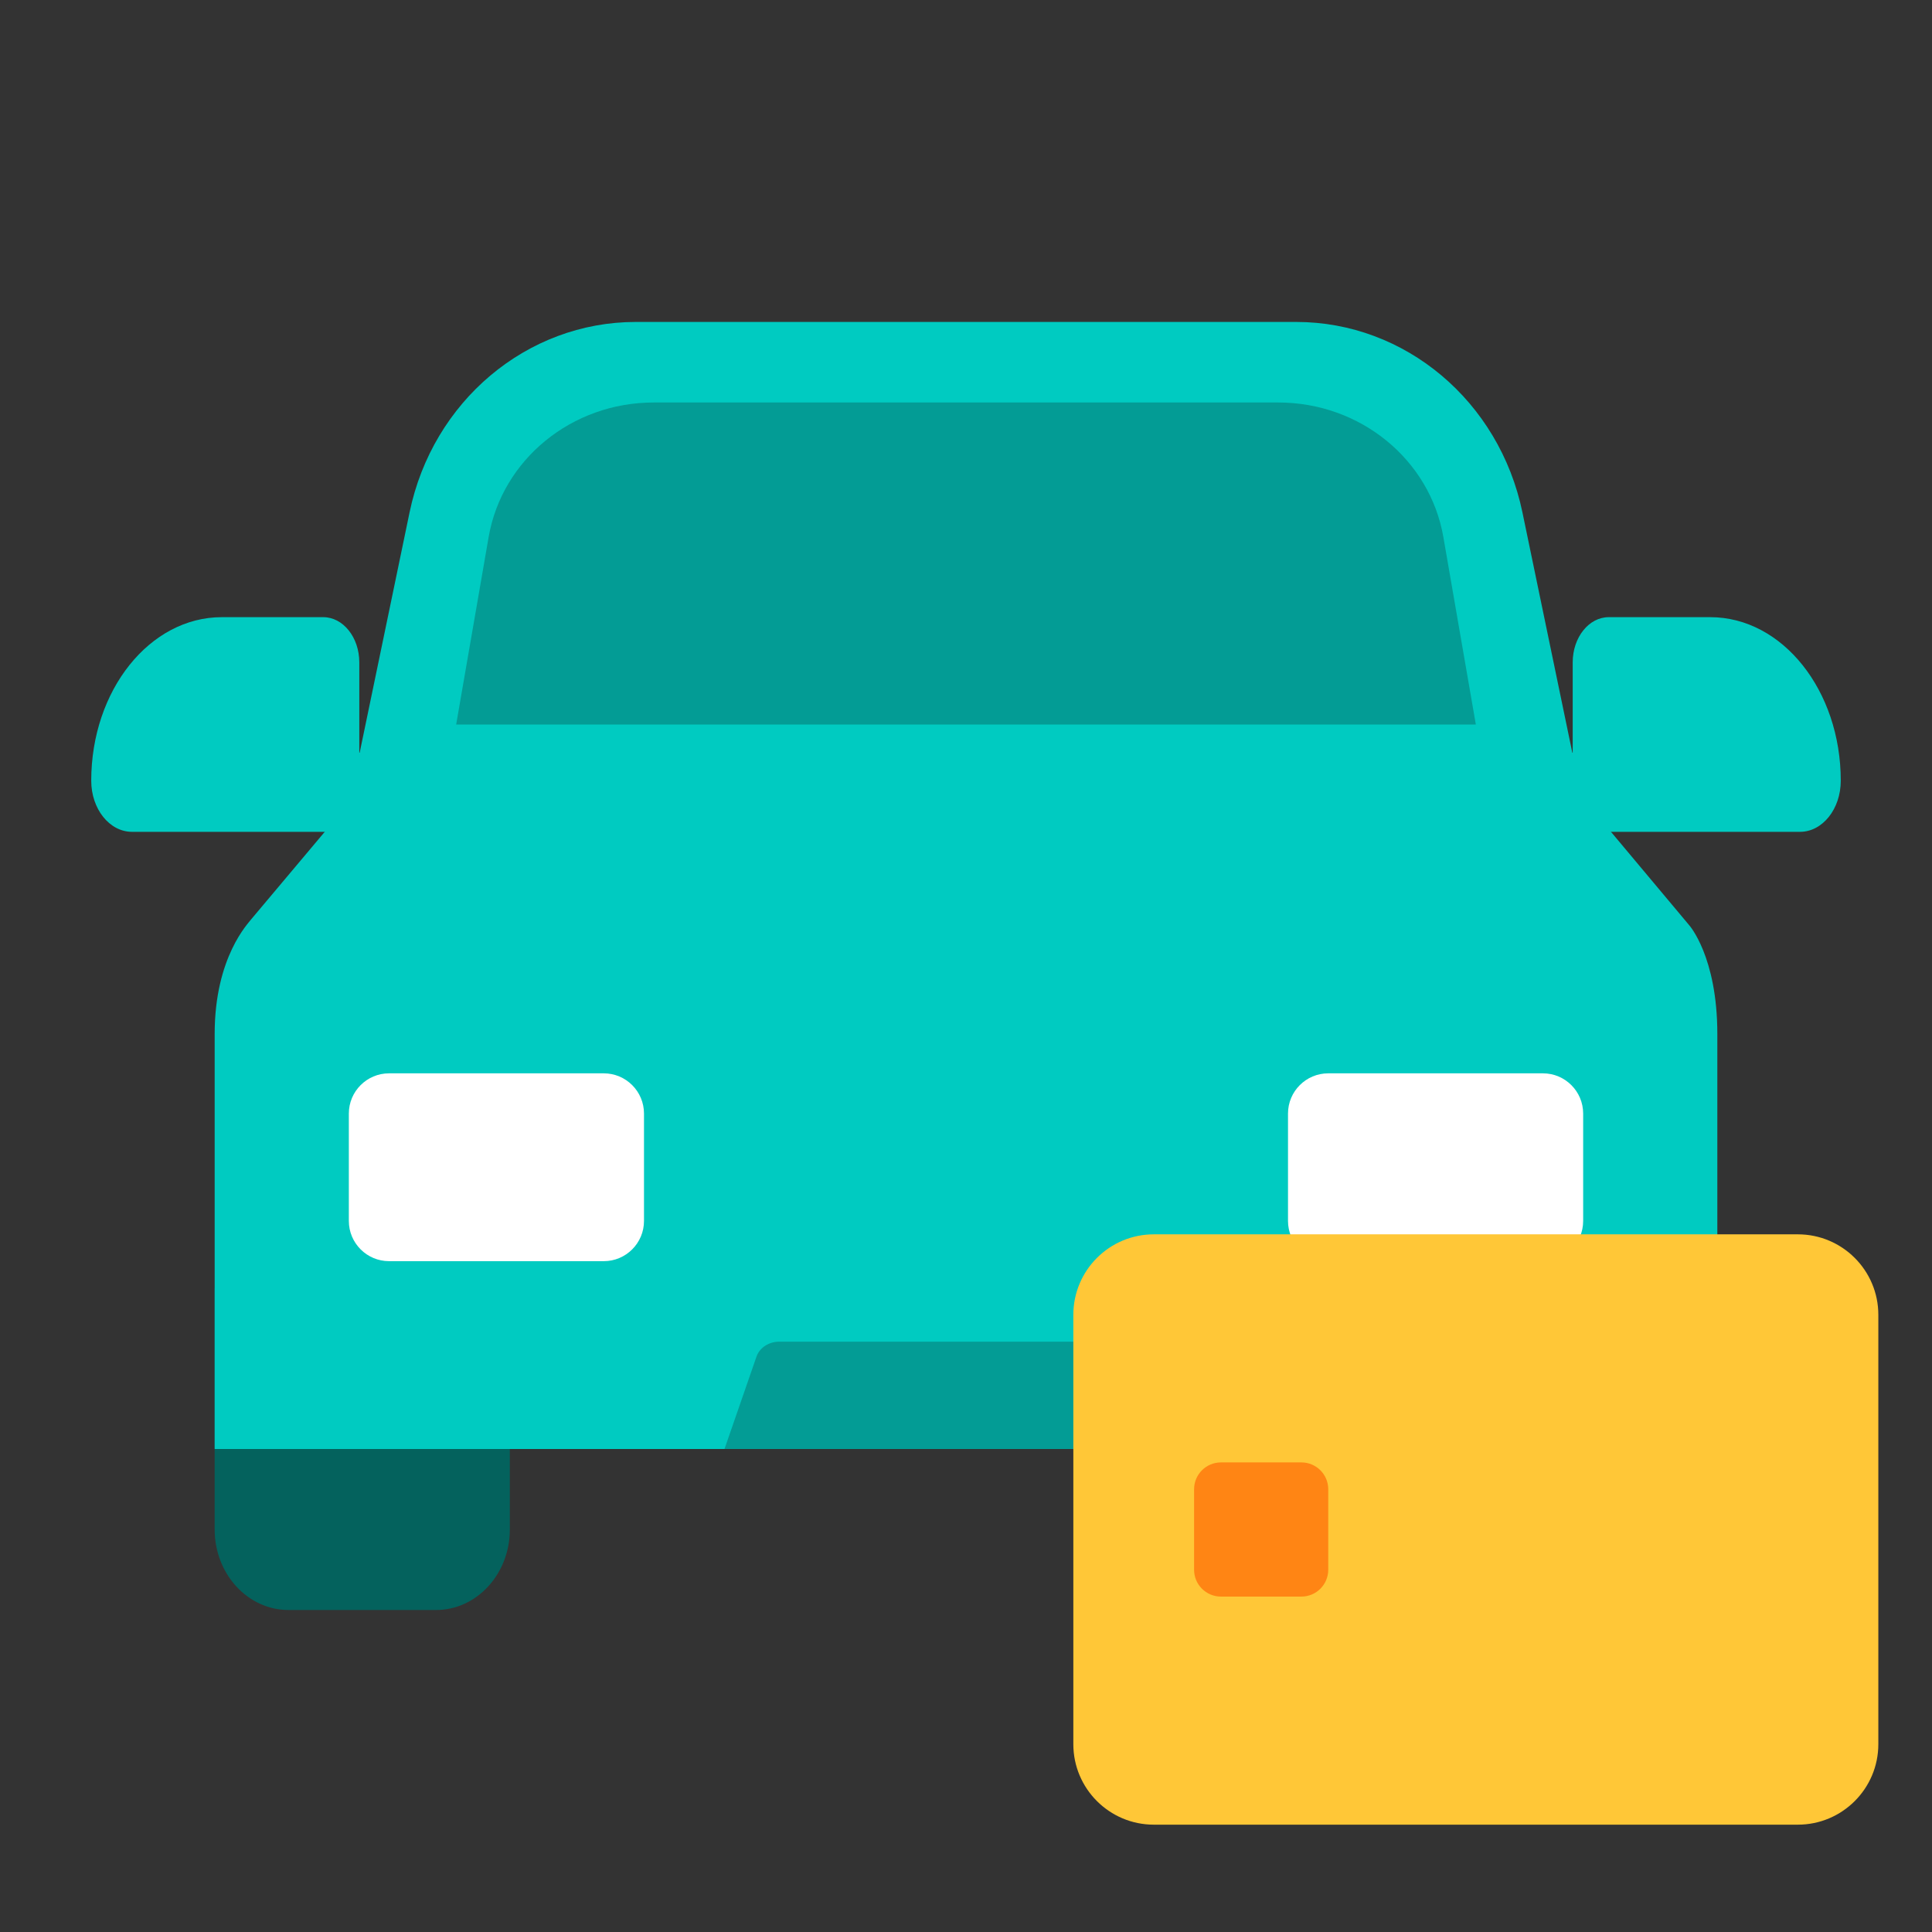 <svg width="36" height="36" viewBox="0 0 36 36" fill="none" xmlns="http://www.w3.org/2000/svg">
<rect x="0" y="0" width="36" height="36" fill="#333333" stroke="none"/>
<path d="M4 24H9.5V28.5C9.5 29.328 8.884 30 8.125 30H5.375C4.616 30 4 29.328 4 28.5V24Z" fill="#04625D"/>
<path d="M26.5 24H32V28.5C32 29.328 31.384 30 30.625 30H27.875C27.116 30 26.5 29.328 26.5 28.5V24Z" fill="#04625D"/>
<path fill-rule="evenodd" clip-rule="evenodd" d="M4.678 17.133L6.807 14.601C7.551 12.401 9.658 8 12.134 8H12.207H15.302H20.77H23.938H24.225C24.945 8 25.577 8.364 25.933 8.912C27.5 10.32 28.732 13.025 29.265 14.601L31.476 17.24C31.476 17.24 32 17.826 32 19.265V26.444C32 26.751 32 27 32 27H4C4 27 4 26.751 4 26.444V19.265C4 17.826 4.636 17.196 4.678 17.133Z" fill="#00CBC1"/>
<path d="M14.096 25.279C14.153 25.113 14.326 25 14.521 25H21.479C21.674 25 21.847 25.113 21.904 25.279L22.5 27H13.5L14.096 25.279Z" fill="#039C95"/>
<path d="M7.632 9.546C8.062 7.476 9.817 5.999 11.847 5.999H24.153C26.183 5.999 27.938 7.476 28.368 9.546L29.5 14.998H6.5L7.632 9.546Z" fill="#00CBC1"/>
<path d="M9.105 10.007C9.356 8.56 10.656 7.5 12.179 7.5H23.821C25.344 7.5 26.644 8.56 26.895 10.007L27.5 13.5H8.5L9.105 10.007Z" fill="#039C95"/>
<path fill-rule="evenodd" clip-rule="evenodd" d="M4.133 11.5C2.789 11.5 1.7 12.864 1.7 14.548C1.7 15.074 2.04 15.5 2.46 15.5H5.351H6.695H7.703V14.026H6.695V12.342C6.695 11.877 6.394 11.5 6.023 11.5H4.133Z" fill="#00CBC1"/>
<path fill-rule="evenodd" clip-rule="evenodd" d="M31.867 11.5C33.211 11.5 34.3 12.864 34.3 14.548C34.3 15.074 33.96 15.5 33.54 15.5H30.649H29.305H28.297V14.026H29.305V12.342C29.305 11.877 29.606 11.5 29.977 11.5H31.867Z" fill="#00CBC1"/>
<path d="M6.5 20.75C6.5 20.336 6.836 20 7.25 20H11.25C11.664 20 12 20.336 12 20.75V22.75C12 23.164 11.664 23.5 11.25 23.5H7.25C6.836 23.5 6.5 23.164 6.5 22.75V20.75Z" fill="white"/>
<path d="M24 20.75C24 20.336 24.336 20 24.75 20H28.75C29.164 20 29.5 20.336 29.5 20.75V22.75C29.5 23.164 29.164 23.5 28.75 23.5H24.75C24.336 23.5 24 23.164 24 22.75V20.75Z" fill="white"/>
<path d="M20 24.5C20 23.672 20.672 23 21.5 23H33.5C34.328 23 35 23.672 35 24.5V32.5C35 33.328 34.328 34 33.5 34H21.5C20.672 34 20 33.328 20 32.5V24.5Z" fill="#FFC737"/>
<path d="M22.25 27.75C22.25 27.474 22.474 27.25 22.75 27.25H24.25C24.526 27.25 24.75 27.474 24.75 27.75V29.25C24.75 29.526 24.526 29.75 24.25 29.75H22.75C22.474 29.75 22.25 29.526 22.25 29.25V27.75Z" fill="#FF8514"/>
</svg>
